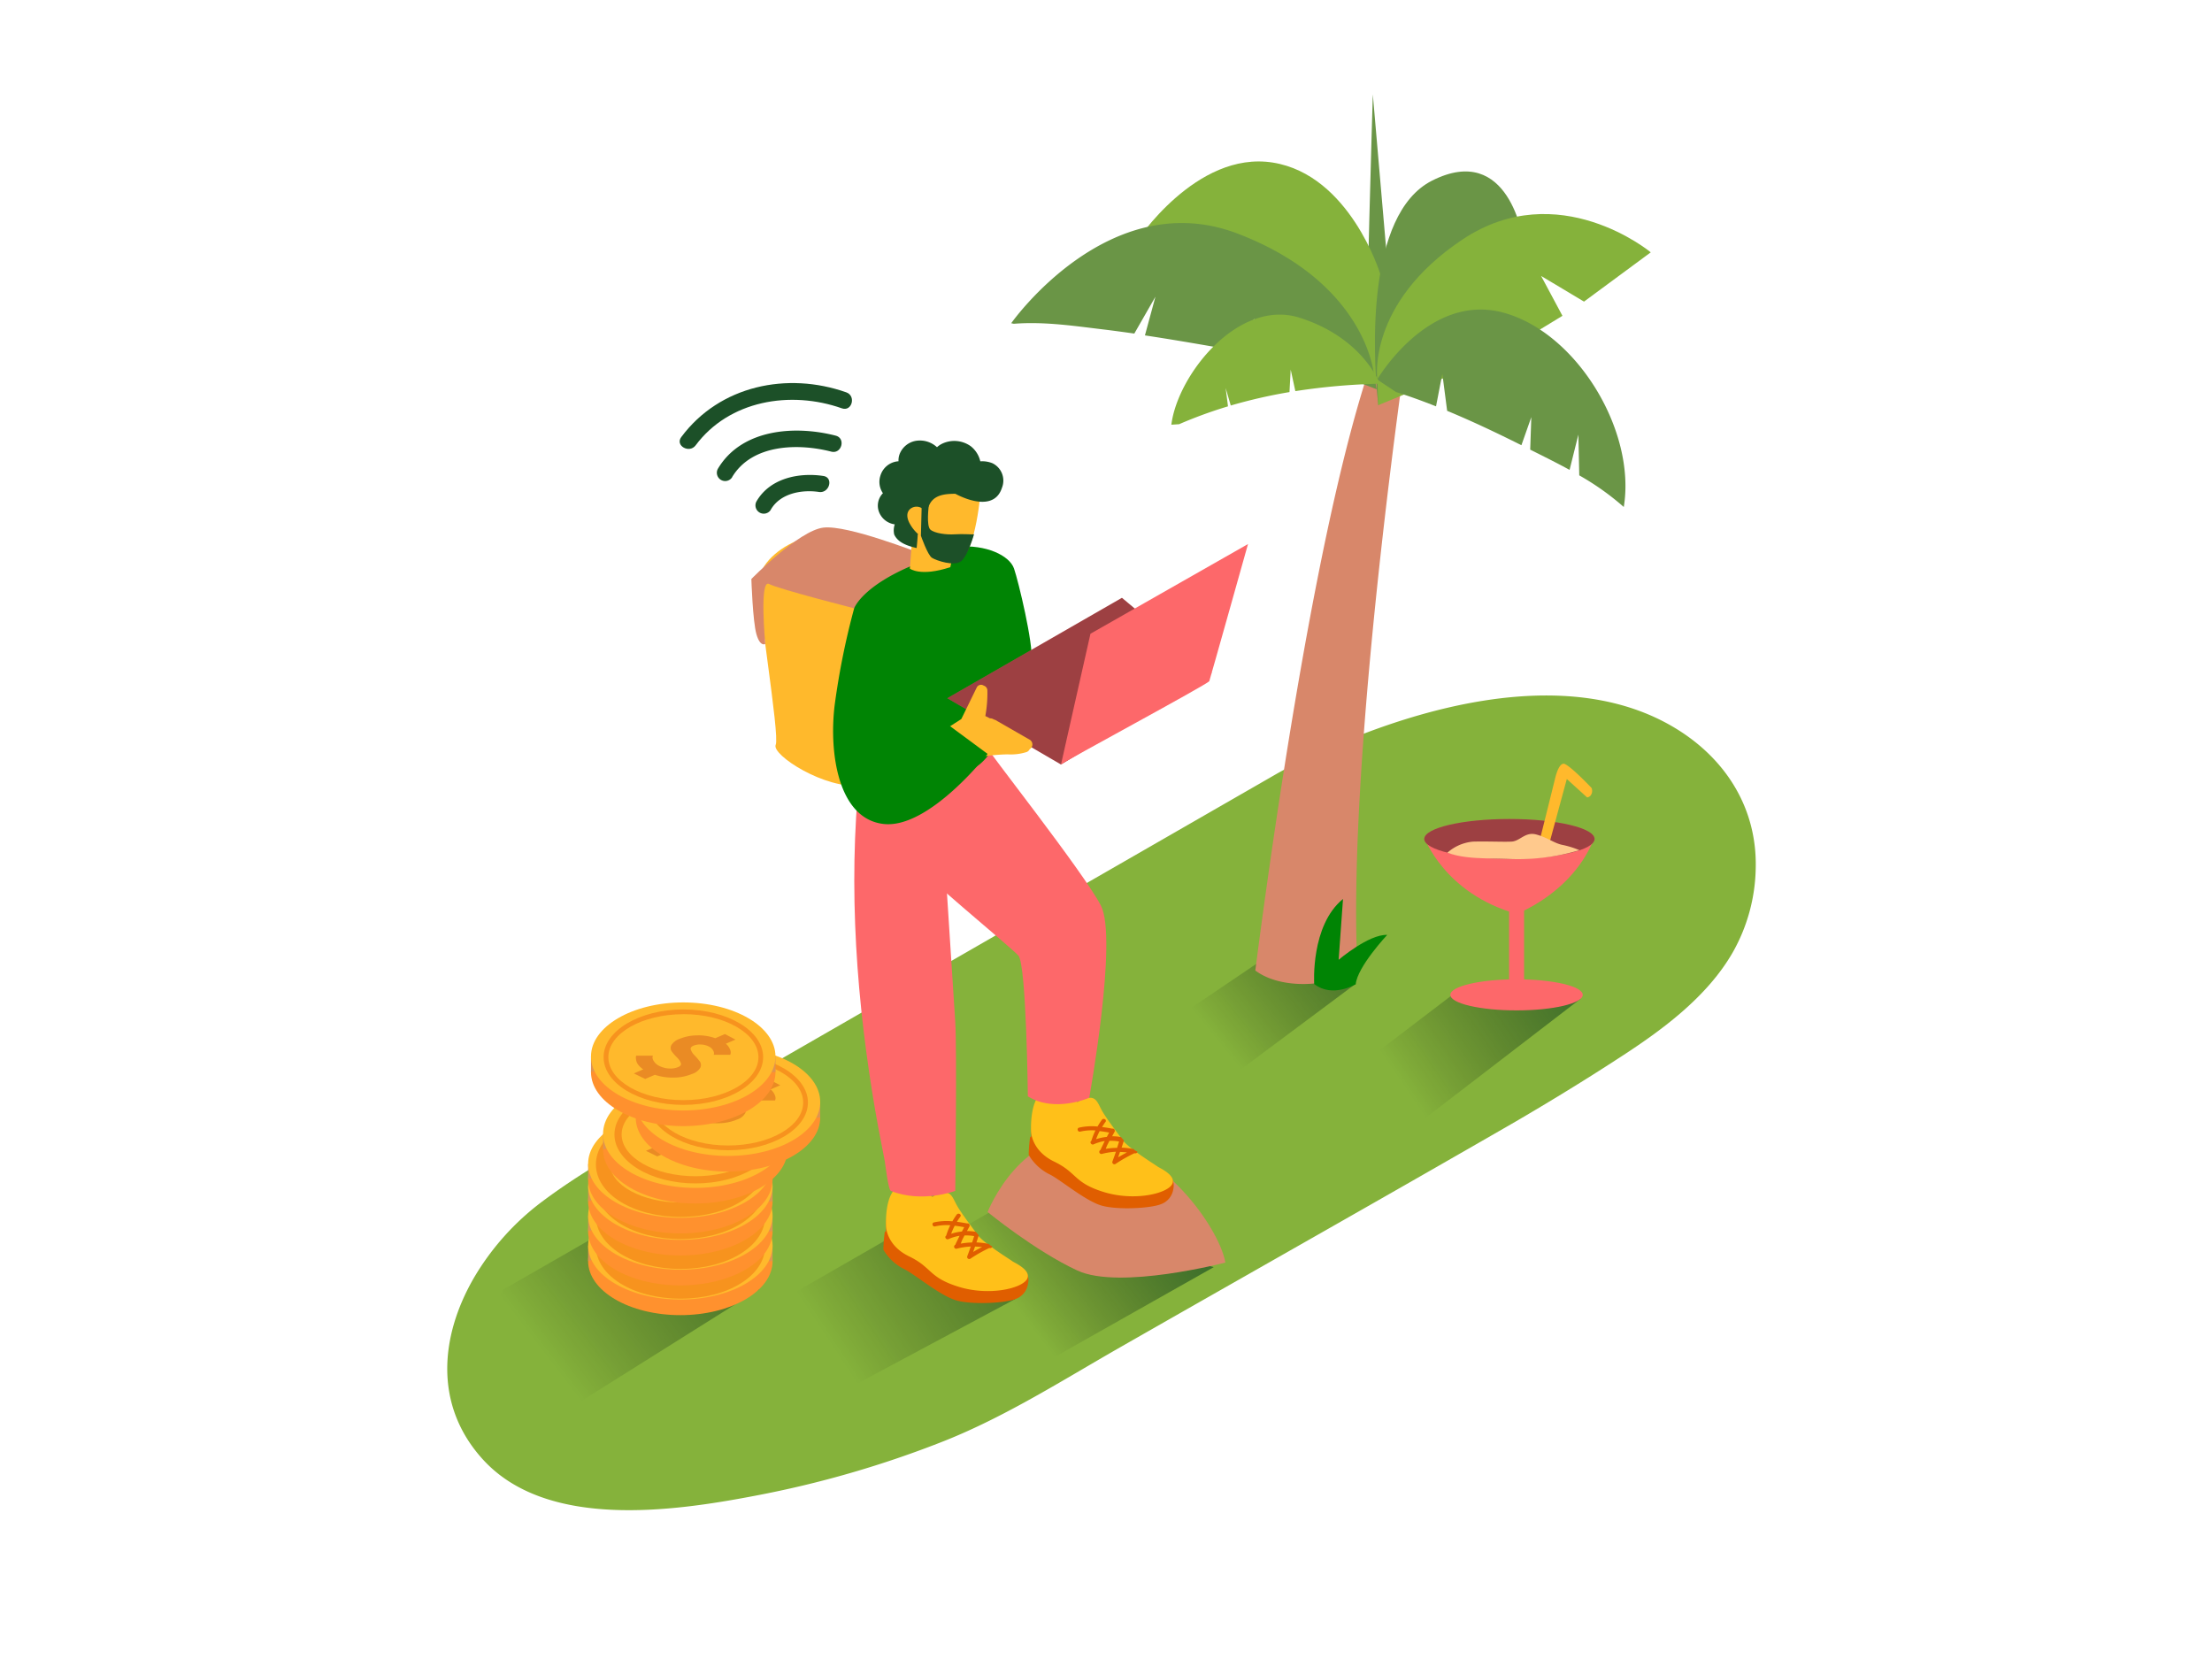 <svg id="Layer_1" data-name="Layer 1" xmlns="http://www.w3.org/2000/svg" xmlns:xlink="http://www.w3.org/1999/xlink" viewBox="0 0 400 300"><defs><linearGradient id="linear-gradient" x1="252.88" y1="196.18" x2="309.38" y2="157.75" gradientUnits="userSpaceOnUse"><stop offset="0.01" stop-opacity="0"/><stop offset="1" stop-color="#006837"/></linearGradient><linearGradient id="linear-gradient-2" x1="219.84" y1="187.77" x2="267.01" y2="149.59" gradientUnits="userSpaceOnUse"><stop offset="0" stop-opacity="0"/><stop offset="1" stop-color="#006837"/></linearGradient><linearGradient id="linear-gradient-3" x1="182.52" y1="234.9" x2="228.79" y2="198.97" xlink:href="#linear-gradient-2"/><linearGradient id="linear-gradient-4" x1="150.22" y1="243.09" x2="219.4" y2="197.27" xlink:href="#linear-gradient-2"/><linearGradient id="linear-gradient-5" x1="98.61" y1="245.03" x2="164.42" y2="194.72" gradientUnits="userSpaceOnUse"><stop offset="0" stop-opacity="0"/><stop offset="0.26" stop-color="#001b0e" stop-opacity="0.26"/><stop offset="1" stop-color="#006837"/></linearGradient></defs><title>#31-40</title><path d="M97.91,217.38a46.9,46.9,0,0,0-12.25,13.76c-6.17,10.7-7.12,23.1,1.63,32.74,11.51,12.69,34.25,9.46,49.09,6.63a187.63,187.63,0,0,0,34.53-10c11.06-4.43,21.23-10.92,31.62-16.86,23.87-13.64,47.82-27.15,71.64-40.89,6.22-3.64,12.38-7.4,18.42-11.33,7.75-5,16-11,20.7-19.13a31.94,31.94,0,0,0,4.2-15.32c.25-10.46-5.05-19.24-13.78-24.83-28.13-18-72.85,7.78-72.85,7.78L184.14,166.8l-72.51,41.73A118.1,118.1,0,0,0,97.91,217.38Z" fill="#85b23b"/><path d="M240.84,199.6c1.23,4.3,9.49,3.2,12.36,6.07l32.64-25.08-22.29-1.39-23.69,18.06C238,201.81,239.53,195,240.84,199.6Z" fill="url(#linear-gradient)"/><path d="M204.1,199.23c1.23,4.3,7.15-1,10,1.83l31-23.12-16.8-4.4-24.82,16.78C201.7,194.87,202.79,194.64,204.1,199.23Z" fill="url(#linear-gradient-2)"/><path d="M156.19,244.06c1.23,4.3,17,7.09,17.79,10.78l45.5-25.7-39.05-10.77-23.82,13.71C154.8,236.62,154.88,239.47,156.19,244.06Z" fill="url(#linear-gradient-3)"/><path d="M140.58,247.28c1.23,4.3,2.89,4.69,5.75,7.57l37.25-19.94-18.76-13.32L141,235.29C139.18,239.84,139.26,242.69,140.58,247.28Z" fill="url(#linear-gradient-4)"/><path d="M91.09,247.93a23.16,23.16,0,0,0,6.16,10.37l40-25.13-22.56-13.58L90.85,233.29C89,237.84,89.77,243.34,91.09,247.93Z" fill="url(#linear-gradient-5)"/><path d="M236.8,177.91a11.72,11.72,0,0,0,8.6-4.34c-1.64-39.17,9.24-112.51,9.24-112.51l-4.51-1.19C238.49,87.84,228.88,161,227,175.5,229.7,177.53,233.62,178.09,236.8,177.91Z" fill="#d8876a"/><path d="M247.25,63.07c-.36-.89,1-46,1-46L251.87,59" fill="#6a9546"/><path d="M249.58,49.5s-5.48-17.87-19.4-20.1-24.76,14.42-24.76,14.42l43.64,24.81L252.2,56" fill="#85b23b"/><path d="M200.23,59.66q2.45.31,4.89.66l3.82-6.67-1.9,7c4.44.67,8.88,1.43,13.3,2.2l4,.72a22.11,22.11,0,0,1,2.44-5.87c.22-.28-.25,3.08-.72,6.2a117.78,117.78,0,0,1,22.89,6.5l-.52-2.78s-1.36-16.48-24.64-25.38-40.93,16.21-40.93,16.21l.47.1C189,58.1,194.61,59,200.23,59.66Z" fill="#6a9546"/><path d="M249.25,73.27s-.08-.62-.18-1.72c-.65-6.93-2.21-32.75,9.88-38.88,14-7.09,16.49,10.74,16.49,10.74" fill="#6a9546"/><path d="M249.06,68.63s-2-13.69,15.37-25.3,34.08,2.3,34.08,2.3l-12.07,8.91-7.76-4.64,3.86,7.21-10.14,6.18s-5.64-5.29-7.52-6.8c-.42-.34,3.35,8.92,3.35,8.92l-19,7.86Z" fill="#85b23b"/><path d="M259.68,73.48l1.14-5.89.87,6.7c4.53,1.88,9,4,13.43,6.22l1.79-5.08-.2,5.88c2.4,1.2,4.8,2.39,7.12,3.66l1.59-6.38.16,7.37a47.64,47.64,0,0,1,8.05,5.72c2.27-13.76-8.53-31.63-21.87-35.17-13.53-3.59-22.72,12.12-22.72,12.12l3.4,2.26C254.91,71.66,257.3,72.54,259.68,73.48Z" fill="#6a9546"/><path d="M222.06,73.48l-.42-3.31.92,3.16a92.53,92.53,0,0,1,10.62-2.43l.22-4.06.84,3.89a115.07,115.07,0,0,1,15.29-1.34c-.79-1.85-4.3-8.66-14.46-11.92-11.13-3.58-22.14,10.32-23.25,19.33l1.4-.09A81.13,81.13,0,0,1,222.06,73.48Z" fill="#85b23b"/><ellipse cx="272.95" cy="151.71" rx="15.4" ry="3.61" fill="#fd686a"/><path d="M257.55,151.42s3.62,10.16,16.69,13.83c0,0,10.22-3.75,14.11-13.83" fill="#fd686a"/><ellipse cx="272.95" cy="151.71" rx="15.4" ry="3.61" opacity="0.38"/><ellipse cx="274.24" cy="179.9" rx="11.97" ry="2.81" fill="#fd686a"/><path d="M287.8,142.48c-1.2-1.25-3.68-3.76-4.8-4.31s-1.8,2.65-1.8,2.65-3,12.12-3.41,13.62a13.39,13.39,0,0,0,1.89-.12l3.65-13.45L287,144.2a1.08,1.08,0,0,0,.56-.26A1.37,1.37,0,0,0,287.8,142.48Z" fill="#ffb92c"/><rect x="272.89" y="163.51" width="2.71" height="14.33" fill="#fd686a"/><path d="M261.74,154.19a8,8,0,0,1,4.64-2c2.58-.07,5.36.07,6.93,0s2.47-1.83,4.49-1.29,3.31,1.63,4.81,1.9a16,16,0,0,1,3,.94A38.59,38.59,0,0,1,273,155.33C268.68,155.17,264.93,155.38,261.74,154.19Z" fill="#ffc98d"/><path d="M237.65,177.94s-.69-10.58,5.21-15.38l-.79,11s5.44-4.64,8.78-4.5c0,0-5.42,5.78-5.69,8.93C245.15,177.94,241,180.55,237.65,177.94Z" fill="#008404"/><ellipse cx="123.03" cy="228.05" rx="16.68" ry="9.77" fill="#ff912e"/><polygon points="106.35 228.05 106.35 225.23 108.17 227.48 106.35 228.05" fill="#e0944f"/><polygon points="139.7 225.23 139.7 228.05 137.59 228.05 139.14 225.78 139.7 225.23" fill="#e0944f"/><ellipse cx="123.03" cy="225.23" rx="16.68" ry="9.77" fill="#ffb92c"/><path d="M131.49,223.92a1.3,1.3,0,0,1,.13.74l-.07.26-3,0a1.38,1.38,0,0,0,.06-.26,1.14,1.14,0,0,0-.18-.55,1.67,1.67,0,0,0-.74-.68,3.33,3.33,0,0,0-1.43-.37,3.08,3.08,0,0,0-1.36.21q-.64.27-.49.72a2.64,2.64,0,0,0,.65,1,11.59,11.59,0,0,1,.92,1.06,1.11,1.11,0,0,1,.17,1.17,2.62,2.62,0,0,1-1.48,1.15,8.76,8.76,0,0,1-3.23.67,10.32,10.32,0,0,1-3.53-.5l-1.75.75-2.05-1,1.7-.73a3.84,3.84,0,0,1-.82-.73,2.17,2.17,0,0,1-.4-.68,2.23,2.23,0,0,1-.1-.55,1.19,1.19,0,0,1,0-.38l.06-.14h3a2.43,2.43,0,0,0-.07.31,1.3,1.3,0,0,0,.25.69,2.28,2.28,0,0,0,1,.86,4.33,4.33,0,0,0,1.77.46,3.68,3.68,0,0,0,1.63-.26q.63-.27.48-.71a2.63,2.63,0,0,0-.67-1,9.75,9.75,0,0,1-.93-1.06,1.09,1.09,0,0,1-.13-1.18,2.84,2.84,0,0,1,1.55-1.17,8.38,8.38,0,0,1,3.1-.61,8.94,8.94,0,0,1,3.3.51l1.75-.75,1.91,1-1.75.75A2.49,2.49,0,0,1,131.49,223.92Z" fill="#ea8b24"/><path d="M123.06,234.84c-8.58,0-15.3-4.17-15.3-9.5s6.72-9.5,15.3-9.5,15.3,4.17,15.3,9.5S131.64,234.84,123.06,234.84Zm0-16.4c-6.88,0-12.7,3.16-12.7,6.9s5.82,6.9,12.7,6.9,12.7-3.16,12.7-6.9S129.94,218.44,123.06,218.44Z" fill="#f7931e"/><ellipse cx="123.03" cy="222.67" rx="16.68" ry="9.77" fill="#ff912e"/><polygon points="106.35 222.66 106.35 219.84 108.17 222.1 106.35 222.66" fill="#e0944f"/><polygon points="139.7 219.84 139.7 222.66 137.59 222.66 139.14 220.4 139.7 219.84" fill="#e0944f"/><ellipse cx="123.03" cy="219.84" rx="16.68" ry="9.77" fill="#ffb92c"/><path d="M131.49,218.54a1.3,1.3,0,0,1,.13.74l-.07.26-3,0a1.38,1.38,0,0,0,.06-.26,1.14,1.14,0,0,0-.18-.55,1.67,1.67,0,0,0-.74-.68,3.33,3.33,0,0,0-1.43-.37,3.08,3.08,0,0,0-1.36.21q-.64.27-.49.72a2.64,2.64,0,0,0,.65,1,11.59,11.59,0,0,1,.92,1.06,1.11,1.11,0,0,1,.17,1.17,2.62,2.62,0,0,1-1.48,1.15,8.76,8.76,0,0,1-3.23.67,10.32,10.32,0,0,1-3.53-.5l-1.75.75-2.05-1,1.7-.73a3.84,3.84,0,0,1-.82-.73,2.17,2.17,0,0,1-.4-.68,2.23,2.23,0,0,1-.1-.55,1.19,1.19,0,0,1,0-.38l.06-.14h3a2.43,2.43,0,0,0-.07.31,1.3,1.3,0,0,0,.25.69,2.28,2.28,0,0,0,1,.86,4.33,4.33,0,0,0,1.77.46,3.68,3.68,0,0,0,1.63-.26q.63-.27.48-.71a2.63,2.63,0,0,0-.67-1A9.75,9.75,0,0,1,121,219a1.09,1.09,0,0,1-.13-1.18,2.84,2.84,0,0,1,1.55-1.17,8.38,8.38,0,0,1,3.1-.61,8.94,8.94,0,0,1,3.3.51l1.75-.75,1.91,1-1.75.75A2.49,2.49,0,0,1,131.49,218.54Z" fill="#ea8b24"/><path d="M123.06,229.46c-8.58,0-15.3-4.17-15.3-9.5s6.72-9.5,15.3-9.5,15.3,4.17,15.3,9.5S131.64,229.46,123.06,229.46Zm0-16.4c-6.88,0-12.7,3.16-12.7,6.9s5.82,6.9,12.7,6.9,12.7-3.16,12.7-6.9S129.94,213.06,123.06,213.06Z" fill="#f7931e"/><ellipse cx="123.03" cy="217.26" rx="16.68" ry="9.77" fill="#ff912e"/><polygon points="106.35 217.26 106.35 214.44 108.17 216.7 106.35 217.26" fill="#e0944f"/><polygon points="139.7 214.44 139.7 217.26 137.59 217.26 139.14 215 139.7 214.44" fill="#e0944f"/><ellipse cx="123.03" cy="214.44" rx="16.68" ry="9.77" fill="#ffb92c"/><path d="M131.49,213.13a1.3,1.3,0,0,1,.13.74l-.07.26-3,0a1.38,1.38,0,0,0,.06-.26,1.14,1.14,0,0,0-.18-.55,1.67,1.67,0,0,0-.74-.68,3.33,3.33,0,0,0-1.43-.37,3.08,3.08,0,0,0-1.36.21q-.64.27-.49.72a2.64,2.64,0,0,0,.65,1,11.59,11.59,0,0,1,.92,1.06,1.11,1.11,0,0,1,.17,1.17,2.62,2.62,0,0,1-1.48,1.15,8.76,8.76,0,0,1-3.23.67,10.32,10.32,0,0,1-3.53-.5l-1.75.75-2.05-1,1.7-.73A3.84,3.84,0,0,1,115,216a2.17,2.17,0,0,1-.4-.68,2.23,2.23,0,0,1-.1-.55,1.19,1.19,0,0,1,0-.38l.06-.14h3a2.43,2.43,0,0,0-.07.31,1.3,1.3,0,0,0,.25.69,2.28,2.28,0,0,0,1,.86,4.33,4.33,0,0,0,1.77.46,3.68,3.68,0,0,0,1.63-.26q.63-.27.48-.71a2.63,2.63,0,0,0-.67-1,9.75,9.75,0,0,1-.93-1.06,1.09,1.09,0,0,1-.13-1.18,2.84,2.84,0,0,1,1.55-1.17,8.38,8.38,0,0,1,3.1-.61,8.94,8.94,0,0,1,3.3.51l1.75-.75,1.91,1-1.75.75A2.49,2.49,0,0,1,131.49,213.13Z" fill="#ea8b24"/><path d="M123.06,224.06c-8.58,0-15.3-4.17-15.3-9.5s6.72-9.5,15.3-9.5,15.3,4.17,15.3,9.5S131.64,224.06,123.06,224.06Zm0-16.4c-6.88,0-12.7,3.16-12.7,6.9s5.82,6.9,12.7,6.9,12.7-3.16,12.7-6.9S129.94,207.66,123.06,207.66Z" fill="#f7931e"/><ellipse cx="123.03" cy="213.27" rx="16.68" ry="9.77" fill="#ff912e"/><polygon points="106.35 213.27 106.35 210.45 108.17 212.7 106.35 213.27" fill="#e0944f"/><polygon points="139.7 210.45 139.7 213.27 137.59 213.27 139.14 211 139.7 210.45" fill="#e0944f"/><ellipse cx="123.03" cy="210.45" rx="16.68" ry="9.77" fill="#ffb92c"/><path d="M131.49,209.14a1.3,1.3,0,0,1,.13.74l-.07.26-3,0a1.38,1.38,0,0,0,.06-.26,1.14,1.14,0,0,0-.18-.55,1.67,1.67,0,0,0-.74-.68,3.33,3.33,0,0,0-1.43-.37,3.08,3.08,0,0,0-1.36.21q-.64.27-.49.72a2.64,2.64,0,0,0,.65,1,11.59,11.59,0,0,1,.92,1.06,1.11,1.11,0,0,1,.17,1.17,2.62,2.62,0,0,1-1.48,1.15,8.76,8.76,0,0,1-3.23.67,10.32,10.32,0,0,1-3.53-.5l-1.75.75-2.05-1,1.7-.73A3.84,3.84,0,0,1,115,212a2.17,2.17,0,0,1-.4-.68,2.23,2.23,0,0,1-.1-.55,1.19,1.19,0,0,1,0-.38l.06-.14h3a2.43,2.43,0,0,0-.07.31,1.3,1.3,0,0,0,.25.69,2.28,2.28,0,0,0,1,.86,4.33,4.33,0,0,0,1.77.46,3.68,3.68,0,0,0,1.63-.26q.63-.27.48-.71a2.63,2.63,0,0,0-.67-1,9.75,9.75,0,0,1-.93-1.06,1.09,1.09,0,0,1-.13-1.18,2.84,2.84,0,0,1,1.55-1.17,8.38,8.38,0,0,1,3.1-.61,8.94,8.94,0,0,1,3.3.51l1.75-.75,1.91,1-1.75.75A2.49,2.49,0,0,1,131.49,209.14Z" fill="#ea8b24"/><path d="M123.06,220.06c-8.58,0-15.3-4.17-15.3-9.5s6.72-9.5,15.3-9.5,15.3,4.17,15.3,9.5S131.64,220.06,123.06,220.06Zm0-16.4c-6.88,0-12.7,3.16-12.7,6.9s5.82,6.9,12.7,6.9,12.7-3.16,12.7-6.9S129.94,203.66,123.06,203.66Z" fill="#f7931e"/><ellipse cx="125.73" cy="207.86" rx="16.68" ry="9.77" fill="#ff912e"/><polygon points="109.06 207.86 109.06 205.04 110.87 207.3 109.06 207.86" fill="#e0944f"/><polygon points="142.41 205.04 142.41 207.86 140.29 207.86 141.85 205.6 142.41 205.04" fill="#e0944f"/><ellipse cx="125.73" cy="205.04" rx="16.68" ry="9.77" fill="#ffb92c"/><path d="M134.19,203.74a1.3,1.3,0,0,1,.13.74l-.07.26-3,0a1.38,1.38,0,0,0,.06-.26,1.14,1.14,0,0,0-.18-.55,1.67,1.67,0,0,0-.74-.68,3.33,3.33,0,0,0-1.43-.37,3.08,3.08,0,0,0-1.36.21q-.64.27-.49.72a2.64,2.64,0,0,0,.65,1,11.59,11.59,0,0,1,.92,1.06,1.11,1.11,0,0,1,.17,1.17,2.62,2.62,0,0,1-1.48,1.15,8.76,8.76,0,0,1-3.23.67,10.32,10.32,0,0,1-3.53-.5l-1.75.75-2.05-1,1.7-.73a3.84,3.84,0,0,1-.82-.73,2.17,2.17,0,0,1-.4-.68,2.23,2.23,0,0,1-.1-.55,1.19,1.19,0,0,1,0-.38l.06-.14h3a2.43,2.43,0,0,0-.07.31,1.3,1.3,0,0,0,.25.69,2.28,2.28,0,0,0,1,.86,4.33,4.33,0,0,0,1.77.46,3.68,3.68,0,0,0,1.63-.26q.63-.27.48-.71a2.63,2.63,0,0,0-.67-1,9.75,9.75,0,0,1-.93-1.06,1.09,1.09,0,0,1-.13-1.18,2.84,2.84,0,0,1,1.55-1.17,8.38,8.38,0,0,1,3.1-.61,8.94,8.94,0,0,1,3.3.51l1.75-.75,1.91,1-1.75.75A2.49,2.49,0,0,1,134.19,203.74Z" fill="#ea8b24"/><path d="M125.76,214c-8.08,0-14.65-4-14.65-8.85s6.57-8.85,14.65-8.85,14.65,4,14.65,8.85S133.84,214,125.76,214Zm0-16.4c-7.36,0-13.35,3.39-13.35,7.55s6,7.55,13.35,7.55,13.35-3.39,13.35-7.55S133.13,197.61,125.76,197.61Z" fill="#f7931e"/><ellipse cx="131.64" cy="202.09" rx="16.68" ry="9.77" fill="#ff912e"/><polygon points="114.97 202.09 114.97 199.26 116.78 201.52 114.97 202.09" fill="#e0944f"/><polygon points="148.32 199.26 148.32 202.09 146.2 202.09 147.75 199.82 148.32 199.26" fill="#e0944f"/><ellipse cx="131.64" cy="199.26" rx="16.68" ry="9.77" fill="#ffb92c"/><path d="M140.1,198a1.3,1.3,0,0,1,.13.74l-.07.26-3,0a1.38,1.38,0,0,0,.06-.26,1.14,1.14,0,0,0-.18-.55,1.67,1.67,0,0,0-.74-.68,3.33,3.33,0,0,0-1.43-.37,3.08,3.08,0,0,0-1.36.21q-.64.27-.49.72a2.64,2.64,0,0,0,.65,1,11.59,11.59,0,0,1,.92,1.06,1.11,1.11,0,0,1,.17,1.17,2.62,2.62,0,0,1-1.48,1.15,8.76,8.76,0,0,1-3.23.67,10.32,10.32,0,0,1-3.53-.5l-1.75.75-2.05-1,1.7-.73a3.84,3.84,0,0,1-.82-.73,2.17,2.17,0,0,1-.4-.68,2.23,2.23,0,0,1-.1-.55,1.19,1.19,0,0,1,0-.38l.06-.14h3a2.43,2.43,0,0,0-.07.31,1.3,1.3,0,0,0,.25.69,2.28,2.28,0,0,0,1,.86,4.33,4.33,0,0,0,1.77.46,3.68,3.68,0,0,0,1.63-.26q.63-.27.48-.71a2.63,2.63,0,0,0-.67-1,9.75,9.75,0,0,1-.93-1.06,1.09,1.09,0,0,1-.13-1.18,2.84,2.84,0,0,1,1.55-1.17,8.38,8.38,0,0,1,3.1-.61,8.94,8.94,0,0,1,3.3.51l1.75-.75,1.91,1-1.75.75A2.49,2.49,0,0,1,140.1,198Z" fill="#ea8b24"/><path d="M131.67,208c-8,0-14.43-3.87-14.43-8.63s6.47-8.63,14.43-8.63,14.43,3.87,14.43,8.63S139.63,208,131.67,208Zm0-16.4c-7.48,0-13.57,3.48-13.57,7.77s6.09,7.77,13.57,7.77,13.57-3.48,13.57-7.77S139.15,191.61,131.67,191.61Z" fill="#f7931e"/><ellipse cx="123.55" cy="193.87" rx="16.68" ry="9.77" fill="#ff912e"/><polygon points="106.87 193.87 106.87 191.04 108.69 193.3 106.87 193.87" fill="#e0944f"/><polygon points="140.23 191.04 140.23 193.87 138.11 193.87 139.66 191.6 140.23 191.04" fill="#e0944f"/><ellipse cx="123.55" cy="191.04" rx="16.68" ry="9.77" fill="#ffb92c"/><path d="M132,189.74a1.3,1.3,0,0,1,.13.74l-.07.26-3,0a1.38,1.38,0,0,0,.06-.26,1.14,1.14,0,0,0-.18-.55,1.67,1.67,0,0,0-.74-.68,3.33,3.33,0,0,0-1.43-.37,3.08,3.08,0,0,0-1.36.21q-.64.27-.49.72a2.64,2.64,0,0,0,.65,1,11.59,11.59,0,0,1,.92,1.06,1.11,1.11,0,0,1,.17,1.17,2.62,2.62,0,0,1-1.48,1.15,8.76,8.76,0,0,1-3.23.67,10.32,10.32,0,0,1-3.53-.5l-1.75.75-2.05-1,1.7-.73a3.84,3.84,0,0,1-.82-.73,2.17,2.17,0,0,1-.4-.68,2.23,2.23,0,0,1-.1-.55,1.19,1.19,0,0,1,0-.38l.06-.14h3a2.43,2.43,0,0,0-.07.31,1.3,1.3,0,0,0,.25.69,2.28,2.28,0,0,0,1,.86,4.33,4.33,0,0,0,1.77.46,3.68,3.68,0,0,0,1.63-.26q.63-.27.48-.71a2.63,2.63,0,0,0-.67-1,9.75,9.75,0,0,1-.93-1.06,1.09,1.09,0,0,1-.13-1.18,2.84,2.84,0,0,1,1.55-1.17,8.38,8.38,0,0,1,3.1-.61,8.94,8.94,0,0,1,3.3.51l1.75-.75,1.91,1-1.75.75A2.49,2.49,0,0,1,132,189.74Z" fill="#ea8b24"/><path d="M123.58,199.8c-8,0-14.43-3.87-14.43-8.63s6.47-8.63,14.43-8.63S138,186.4,138,191.16,131.54,199.8,123.58,199.8Zm0-16.4c-7.48,0-13.57,3.48-13.57,7.77s6.09,7.77,13.57,7.77,13.57-3.48,13.57-7.77S131.06,183.39,123.58,183.39Z" fill="#f7931e"/><path d="M185.6,230a24.73,24.73,0,0,0-4.92-3c-1.82-.79-7-6.88-7.42-7.5S172,216,171,215.78s-3,.91-3,.91-2.94-3-5.48-2.06c0,0-2.36,1.26-2.31,8a1.58,1.58,0,0,0-.22.17,27.41,27.41,0,0,0-.25,3.18,9,9,0,0,0,3.9,3.58c2.06,1.08,6.53,4.87,9.43,5.63s8.6.46,10.52-.27a3.44,3.44,0,0,0,2.31-2.8A3,3,0,0,0,185.6,230Z" fill="#e05e00"/><path d="M168.61,216.44s-3.46-2.86-6.09-1.81-2.3,7.1-2.3,7.1,0,3.45,4.19,5.47,3.48,3.8,8.94,5.49,11.26.34,12.32-1.31-2.35-3.09-2.59-3.3-5.14-3.22-6.25-4.72-3.08-4.1-3.79-5.38-1-2.43-2.29-2.32A4,4,0,0,0,168.61,216.44Z" fill="#ffc019"/><path d="M178.75,224.93h0a13.11,13.11,0,0,0-2.18-.26q.22-.65.42-1.31a7.68,7.68,0,0,1-.52-.6l0,0a8.88,8.88,0,0,0-1.61-.15l.46-.85a.36.36,0,0,0,0-.25.3.3,0,0,0-.22-.27.39.39,0,0,0-.2,0c-.62-.12-1.24-.22-1.86-.3q.29-.48.62-.93c.29-.39-.36-.76-.65-.38a12.55,12.55,0,0,0-.79,1.22,10.48,10.48,0,0,0-3.33.2c-.47.11-.27.84.2.72a9.35,9.35,0,0,1,2.75-.21,12.8,12.8,0,0,0-.74,1.89c-.37.22,0,.81.42.62a7.88,7.88,0,0,1,2-.6l-.48,1a4.8,4.8,0,0,0-.23.5.54.54,0,0,1-.07.13h0a.38.38,0,0,0,.25.71,12.35,12.35,0,0,1,2.56-.4q-.32.91-.65,1.8a.38.38,0,0,0,.55.42,26.52,26.52,0,0,1,3.42-1.94l.11,0a.37.37,0,0,0,.46-.3C179.16,225.28,179,225.11,178.75,224.93ZM172,223.11a11.86,11.86,0,0,1,.64-1.46c.57.06,1.14.16,1.72.26l-.42.79A8.8,8.8,0,0,0,172,223.11Zm1.73,1.79c.11-.28.21-.57.31-.77l.37-.72a8.08,8.08,0,0,1,1.75.12q-.18.58-.37,1.15A13,13,0,0,0,173.71,224.89Zm2.24,1.52.35-1a12,12,0,0,1,1.27.09C177,225.79,176.47,226.09,175.94,226.42Z" fill="#e05e00"/><path d="M156.77,98c-1.36.79-8.18-1.63-11.62-.58s-7.38,4-7.88,7.27,3.79,28.21,3,30,8.9,8.11,15.52,7.36,7.82-34.16,8.7-36.4S156.77,98,156.77,98Z" fill="#ffb92c"/><path d="M154.46,110s-13.62-3.47-15.4-4.4-.67,10.85-.67,10.85-.92.6-1.6-1.75-.92-10-.92-10,8.56-8.74,13-9.29,17.33,4.63,18.3,4.87-11.35,9.4-11.35,9.4Z" fill="#d8876a"/><path d="M169.74,138.05s2.68,42,3,46.73,0,30.57,0,30.57-6,2.27-11.65,0c-.47-.19-1-4.87-1.1-5.4-.8-4.05-1.58-8.12-2.23-12.2-3.24-20.21-4.46-41-1.9-61.42C159.07,110.55,169.74,138.05,169.74,138.05Z" fill="#fd686a"/><path d="M186.54,118.45a14,14,0,0,1-12.36-9.84c-.19-.61-1.16-.35-1,.27a15.06,15.06,0,0,0,13.33,10.58C187.18,119.49,187.18,118.49,186.54,118.45Z" fill="#1c5028"/><path d="M175.94,92.6a.4.4,0,0,0-.08.79A.4.4,0,0,0,175.94,92.6Z" fill="#1c5028"/><path d="M178.59,219.17s6.22-15.83,19.62-13.21,22.54,17.05,23.37,22.35c0,0-19.08,5-26.76,1.44S178.59,219.17,178.59,219.17Z" fill="#d8876a"/><path d="M211.83,212.85a24.73,24.73,0,0,0-4.92-3c-1.82-.79-7-6.88-7.42-7.5s-1.28-3.51-2.21-3.71-3,.91-3,.91-2.94-3-5.48-2.06c0,0-2.36,1.26-2.31,8a1.58,1.58,0,0,0-.22.17,27.41,27.41,0,0,0-.25,3.18,9,9,0,0,0,3.9,3.58c2.06,1.08,6.53,4.87,9.43,5.63s8.6.46,10.52-.27a3.44,3.44,0,0,0,2.31-2.8A3,3,0,0,0,211.83,212.85Z" fill="#e05e00"/><path d="M194.84,199.3s-3.46-2.86-6.09-1.81-2.3,7.1-2.3,7.1,0,3.45,4.19,5.47,3.48,3.8,8.94,5.49,11.26.34,12.32-1.31-2.35-3.09-2.59-3.3-5.14-3.22-6.25-4.72-3.08-4.1-3.79-5.38-1-2.43-2.29-2.32A4,4,0,0,0,194.84,199.3Z" fill="#ffc019"/><path d="M205,207.79h0a13.11,13.11,0,0,0-2.18-.26q.22-.65.42-1.31a7.68,7.68,0,0,1-.52-.6l0,0a8.88,8.88,0,0,0-1.61-.15l.46-.85a.36.36,0,0,0,0-.25.3.3,0,0,0-.22-.27.39.39,0,0,0-.2,0c-.62-.12-1.24-.22-1.86-.3q.29-.48.62-.93c.29-.39-.36-.76-.65-.38a12.55,12.55,0,0,0-.79,1.22,10.48,10.48,0,0,0-3.33.2c-.47.11-.27.84.2.72a9.35,9.35,0,0,1,2.75-.21,12.8,12.8,0,0,0-.74,1.89c-.37.22,0,.81.42.62a7.88,7.88,0,0,1,2-.6l-.48,1a4.8,4.8,0,0,0-.23.5.54.54,0,0,1-.07.13h0a.38.38,0,0,0,.25.71,12.35,12.35,0,0,1,2.56-.4q-.32.91-.65,1.8a.38.38,0,0,0,.55.42,26.52,26.52,0,0,1,3.42-1.94l.11,0a.37.37,0,0,0,.46-.3C205.39,208.14,205.18,208,205,207.79ZM198.21,206a11.86,11.86,0,0,1,.64-1.46c.57.06,1.14.16,1.72.26l-.42.79A8.8,8.8,0,0,0,198.21,206Zm1.73,1.79c.11-.28.21-.57.31-.77l.37-.72a8.08,8.08,0,0,1,1.75.12q-.18.58-.37,1.15A13,13,0,0,0,199.93,207.75Zm2.24,1.52.35-1a12,12,0,0,1,1.27.09C203.25,208.65,202.7,209,202.17,209.28Z" fill="#e05e00"/><path d="M177.76,134.17c.72,1.49,18.2,23.56,21.31,29.57s-2.1,34.77-2.1,34.77-6.25,2.78-11.1-.26c0,0-.27-23.79-1.7-25.43s-18.72-15.67-20.52-18.52,4.95-18.93,4.95-18.93" fill="#fd686a"/><path d="M152.76,128.9s-.23-15.49,3.08-19.21,12.31-10.38,17.35-10.82,9.36,1.55,10.18,3.95,3.49,13.53,3.17,16.63-5.49,16.05-9.7,19-17.08,6.35-19.76,6.35S151.29,134.47,152.76,128.9Z" fill="#008404"/><polyline points="191.86 138.24 171.3 126.26 202.88 108.11 219.11 121.67" fill="#fd686a"/><polyline points="191.86 138.24 171.3 126.26 202.88 108.11 219.11 121.67" opacity="0.38"/><path d="M197.19,114.6s-5.4,23.93-5.32,23.64,26.63-14.56,26.81-15.07,7-24.79,7-24.79Z" fill="#fd686a"/><path d="M186.23,133.78,180,130.2a1,1,0,0,0-.28-.09,1.11,1.11,0,0,0-.71-.21l-.83-.42a23,23,0,0,0,.37-4.59.93.93,0,0,0-.67-.91.86.86,0,0,0-1.27.37L173.85,130l-.08.07-6.06,3.88c1.08,2,2.29,4,3.5,6,1.81-1,3.59-2,5.34-3l.49-.1a1,1,0,0,0,.31,0,36.07,36.07,0,0,1,4.87-.44,9.38,9.38,0,0,0,3.43-.42,1,1,0,0,0,.54-.5A1,1,0,0,0,186.23,133.78Z" fill="#ffb92c"/><path d="M165.9,132.64c-.09-.13,5.4-1.7,5.4-1.7l7.29,5.39S168,149.92,159.79,149s-9.89-12.79-8.87-21.38A135.14,135.14,0,0,1,154.46,110s1.38-4,10.91-7.91" fill="#008404"/><path d="M166.69,90.29h-.84a.5.5,0,0,0,0,1h.84A.5.5,0,0,0,166.69,90.29Z" fill="#1c5028"/><path d="M173.84,94.58A7.66,7.66,0,0,1,166,96.14c-.61-.21-.87.75-.27,1a8.67,8.67,0,0,0,8.81-1.82C175,94.85,174.32,94.15,173.84,94.58Z" fill="#1c5028"/><path d="M177.41,88.12s-.91,12.35-4,12.94-6.56-1-7.64-2.57-3.39-9.35-2.27-10.77S175.67,85.86,177.41,88.12Z" fill="#ffb92c"/><path d="M165,96.73l-.47,6.09s1.88,1.53,7.32-.26l.77-3.53" fill="#ffb92c"/><path d="M179.45,83.76a5,5,0,0,0-2.18-.34,4.87,4.87,0,0,0-1.69-2.7,5.1,5.1,0,0,0-5.32-.43,3.85,3.85,0,0,0-.82.58,4.55,4.55,0,0,0-3.53-1.19,3.84,3.84,0,0,0-3.27,2.54,3.23,3.23,0,0,0-.16,1.19A3.66,3.66,0,0,0,159.21,86a3.63,3.63,0,0,0,.45,3.19,3.2,3.2,0,0,0-.71,3.38,3.55,3.55,0,0,0,2.85,2.25,3.39,3.39,0,0,0-.1,1.83c.65,1.47,2.42,2.08,4.06,2.45.07-.78.15-1.55.19-2.33a.83.83,0,0,1,.05-.21,6.87,6.87,0,0,1-1.39-1.71c-.52-.85-.89-2.06,0-2.83a1.8,1.8,0,0,1,2.75.62,9.39,9.39,0,0,1,.61-1.15h0c.79-2,2.84-2.19,4.78-2.2,2.94,1.55,7.23,2.67,8.43-1.07A3.49,3.49,0,0,0,179.45,83.76Z" fill="#1c5028"/><path d="M167.95,91.47s-.48,3.64.3,4.31,2.9.94,4.41.84,3,.05,3.47,0c0,0-1.06,3.79-2.29,4.83s-4.52-.08-5.31-.58-2-4-2-4l.14-5.34Z" fill="#1c5028"/><path d="M139.37,92.19c1.7-3,5.63-3.69,8.72-3.23,1.89.29,2.7-2.6.8-2.89-4.43-.67-9.68.4-12.1,4.61a1.5,1.5,0,0,0,2.59,1.51Z" fill="#1c5028"/><path d="M132.4,86.26c3.62-6,12-6.12,17.92-4.59,1.87.48,2.67-2.41.8-2.89-7.31-1.89-17-1.27-21.31,6a1.5,1.5,0,0,0,2.59,1.51Z" fill="#1c5028"/><path d="M125.78,80.55c6.05-8.14,17.14-10,26.46-6.71,1.82.64,2.61-2.25.8-2.89-10.64-3.76-22.89-1.27-29.85,8.09-1.15,1.55,1.45,3,2.59,1.51Z" fill="#1c5028"/></svg>